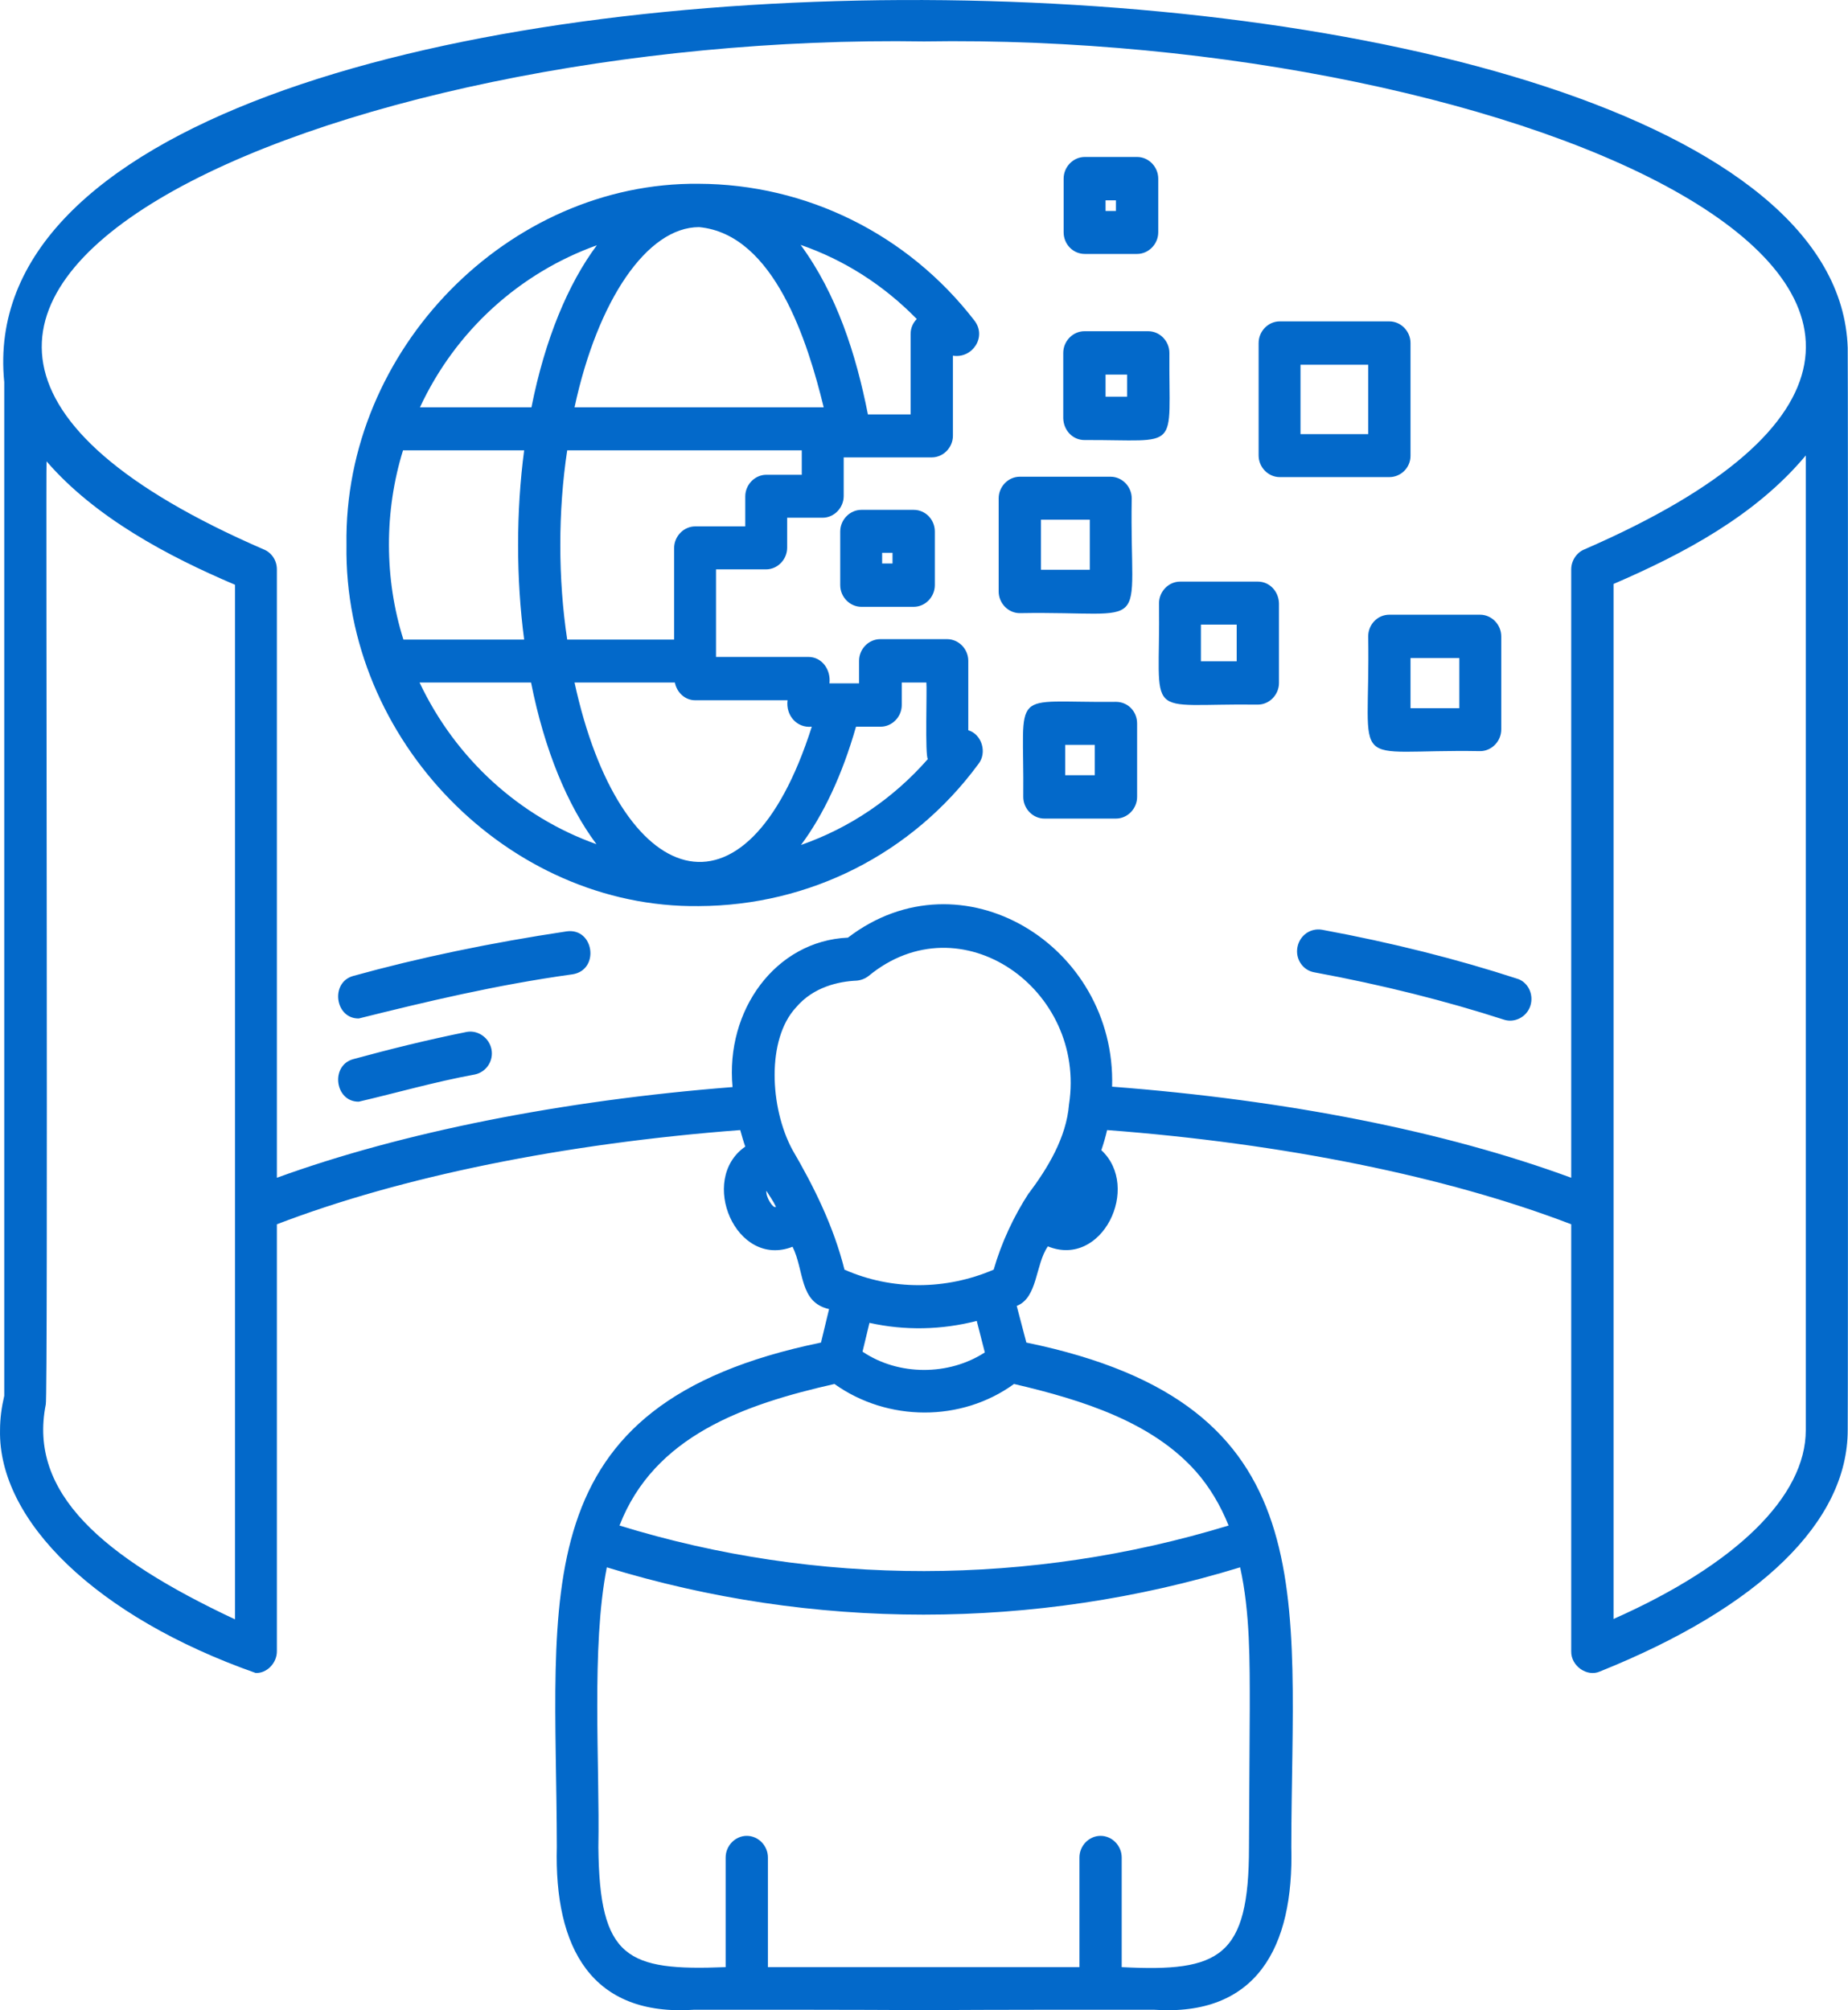<svg xmlns="http://www.w3.org/2000/svg" width="57" height="62" viewBox="0 0 57 62" fill="none"><path d="M56.991 10.727C56.529 -3.477 -1.446 -4.024 0.131 11.785V43.05C0.048 43.403 0.001 43.755 0.001 44.108C-0.058 46.905 2.978 49.872 7.888 51.599C8.232 51.611 8.54 51.295 8.54 50.93V37.76C12.371 36.289 17.4 35.267 22.832 34.854C22.88 35.024 22.927 35.194 22.987 35.364C21.528 36.374 22.702 39.134 24.446 38.453C24.813 39.195 24.647 40.168 25.572 40.375L25.323 41.408C16.048 43.318 17.163 49.143 17.175 56.962C17.092 60.075 18.242 62.203 21.421 61.985C23.758 61.985 26.165 61.984 28.502 61.997C30.838 61.984 33.246 61.985 35.583 61.985C38.749 62.203 39.912 60.075 39.829 56.962C39.841 49.131 40.944 43.318 31.657 41.408L31.36 40.278C32.013 40.022 31.93 39.001 32.321 38.441C33.993 39.122 35.203 36.617 33.97 35.474C34.041 35.267 34.1 35.06 34.148 34.854C39.592 35.267 44.632 36.289 48.463 37.76V50.93C48.452 51.38 48.95 51.733 49.353 51.551C54.287 49.568 56.991 46.929 56.991 44.108C57.003 44.096 57.003 10.739 56.991 10.727ZM7.248 49.945C3.156 48.024 0.867 46.042 1.412 43.318C1.483 43.184 1.412 14.387 1.436 14.229C2.93 15.956 5.16 17.148 7.248 18.035V49.945ZM23.912 37.225C23.841 37.262 23.615 36.921 23.639 36.727C23.734 36.885 23.852 37.043 23.936 37.225H23.912ZM38.548 52.706L38.524 56.974C38.524 60.367 37.623 60.829 34.598 60.671V57.291C34.598 56.926 34.302 56.622 33.946 56.622C33.59 56.622 33.294 56.926 33.294 57.291V60.671C30.091 60.671 26.889 60.671 23.686 60.671V57.291C23.686 56.926 23.39 56.622 23.034 56.622C22.678 56.622 22.382 56.926 22.382 57.291V60.671C19.334 60.793 18.491 60.404 18.456 56.974C18.503 54.433 18.231 50.797 18.717 48.34C25.05 50.286 31.918 50.286 38.251 48.34C38.56 49.739 38.548 51.246 38.548 52.706ZM36.899 45.397C37.314 45.871 37.646 46.431 37.895 47.051C31.799 48.912 25.216 48.936 19.108 47.051C20.176 44.291 22.939 43.318 25.738 42.685C27.375 43.853 29.652 43.865 31.277 42.685C33.412 43.184 35.547 43.865 36.899 45.397ZM26.604 41.688L26.818 40.8C27.909 41.044 29.047 41.019 30.127 40.74L30.376 41.712C29.273 42.43 27.719 42.442 26.604 41.688ZM32.973 34.063C32.89 35.085 32.321 36.021 31.728 36.812C31.728 36.8 31.74 36.8 31.74 36.787C31.265 37.517 30.886 38.332 30.649 39.159C29.178 39.791 27.506 39.803 26.047 39.159C25.715 37.833 25.11 36.605 24.434 35.45C23.746 34.161 23.639 32.057 24.552 31.072C25.086 30.439 25.869 30.269 26.426 30.245C26.557 30.233 26.687 30.184 26.794 30.099C29.629 27.764 33.519 30.512 32.973 34.063ZM55.698 44.108C55.698 46.151 53.551 48.255 49.768 49.933C49.768 42.479 49.768 25.611 49.768 18.011C51.938 17.075 54.156 15.895 55.698 14.047V44.108ZM48.878 16.941C48.629 17.038 48.463 17.294 48.463 17.561V36.325C44.561 34.89 39.698 33.929 34.302 33.516C34.432 29.163 29.664 26.232 26.154 28.919C23.924 29.017 22.37 31.157 22.595 33.528C17.317 33.942 12.383 34.927 8.54 36.325V17.561C8.54 17.281 8.374 17.038 8.125 16.941C-9.452 9.316 10.32 0.986 28.502 1.278C46.72 0.986 66.408 9.316 48.878 16.941ZM17.661 30.05C15.289 30.379 13.119 30.901 11.067 31.412C10.331 31.424 10.177 30.293 10.901 30.099C12.917 29.54 15.135 29.077 17.483 28.725C18.326 28.615 18.503 29.916 17.661 30.05ZM15.159 32.361C15.23 32.726 14.993 33.066 14.649 33.139C13.392 33.37 12.217 33.711 11.067 33.978C10.331 33.99 10.177 32.859 10.901 32.665C12.016 32.361 13.19 32.069 14.4 31.826C14.744 31.765 15.088 32.008 15.159 32.361ZM47.206 31.011C47.099 31.364 46.72 31.558 46.388 31.449C44.62 30.877 42.652 30.379 40.54 29.989C40.185 29.929 39.947 29.576 40.019 29.211C40.09 28.846 40.422 28.615 40.778 28.676C42.948 29.077 44.964 29.588 46.791 30.184C47.123 30.281 47.313 30.658 47.206 31.011ZM29.866 22.523V20.382C29.866 20.017 29.569 19.713 29.213 19.713H27.15C26.794 19.713 26.497 20.017 26.497 20.382V21.076H25.584C25.632 20.662 25.359 20.261 24.932 20.261H22.085V17.561H23.627C23.983 17.561 24.279 17.257 24.279 16.892V15.968H25.371C25.727 15.968 26.023 15.664 26.023 15.299V14.107H28.739C29.095 14.107 29.392 13.803 29.392 13.438V10.97C29.985 11.067 30.447 10.398 30.056 9.888C27.992 7.212 24.861 5.68 21.552 5.668C15.692 5.607 10.592 10.775 10.687 16.807C10.592 22.827 15.681 28.019 21.552 27.946C24.956 27.934 28.134 26.341 30.174 23.569C30.459 23.216 30.281 22.644 29.866 22.523ZM24.73 14.643H23.639C23.283 14.643 22.987 14.947 22.987 15.311V16.235H21.445C21.089 16.235 20.793 16.54 20.793 16.904V19.726H17.495C17.211 17.853 17.211 15.761 17.495 13.889H24.73V14.643ZM28.277 9.839C28.158 9.961 28.087 10.119 28.087 10.301V12.782H26.77C26.403 10.921 25.809 9.073 24.695 7.553C26.035 8.015 27.256 8.793 28.277 9.839ZM21.563 7.005C23.888 7.224 24.92 10.569 25.406 12.563H17.721C18.432 9.255 19.962 7.005 21.563 7.005ZM18.409 7.565C17.519 8.757 16.807 10.471 16.392 12.563H12.953C14.056 10.192 16.036 8.416 18.409 7.565ZM12.431 13.889H16.167C15.918 15.773 15.918 17.841 16.167 19.726H12.443C11.85 17.853 11.85 15.761 12.431 13.889ZM12.941 21.051H16.38C16.796 23.143 17.507 24.845 18.397 26.037C16.036 25.198 14.056 23.41 12.941 21.051ZM17.721 21.051H20.816C20.875 21.355 21.125 21.598 21.445 21.598H24.291C24.232 22.061 24.576 22.462 25.039 22.413C22.999 28.822 19.108 27.436 17.721 21.051ZM24.706 26.061C25.394 25.137 25.976 23.909 26.403 22.413H27.162C27.517 22.413 27.814 22.109 27.814 21.744V21.051H28.573C28.597 21.209 28.526 23.337 28.62 23.41C27.541 24.639 26.201 25.539 24.706 26.061ZM34.907 15.372C34.907 15.007 34.61 14.703 34.254 14.703H31.455C31.099 14.703 30.803 15.007 30.803 15.372V18.242C30.803 18.607 31.099 18.911 31.455 18.911C35.63 18.838 34.836 19.641 34.907 15.372ZM32.108 16.029H33.614V17.573H32.108V16.029ZM42.201 19.628C42.272 23.909 41.489 23.094 45.652 23.167C46.008 23.167 46.305 22.863 46.305 22.498V19.628C46.305 19.264 46.008 18.959 45.652 18.959H42.853C42.486 18.959 42.201 19.264 42.201 19.628ZM43.506 20.297H45.012V21.842H43.506V20.297ZM33.448 13.572C36.46 13.56 36.045 13.974 36.069 10.885C36.069 10.52 35.773 10.216 35.417 10.216H33.448C33.092 10.216 32.795 10.52 32.795 10.885V12.903C32.807 13.28 33.092 13.572 33.448 13.572ZM34.1 11.554H34.764V12.235H34.1V11.554ZM28.182 15.725H26.569C26.213 15.725 25.916 16.029 25.916 16.394V18.047C25.916 18.412 26.213 18.716 26.569 18.716H28.182C28.538 18.716 28.834 18.412 28.834 18.047V16.394C28.834 16.017 28.538 15.725 28.182 15.725ZM27.529 17.379H27.209V17.05H27.529V17.379ZM33.46 7.832H35.073C35.428 7.832 35.725 7.528 35.725 7.164V5.51C35.725 5.145 35.428 4.841 35.073 4.841H33.46C33.104 4.841 32.807 5.145 32.807 5.51V7.164C32.807 7.528 33.092 7.832 33.46 7.832ZM34.1 6.179H34.42V6.507H34.1V6.179ZM43.506 14.059V10.581C43.506 10.216 43.209 9.912 42.853 9.912H39.473C39.117 9.912 38.821 10.216 38.821 10.581V14.047C38.821 14.411 39.117 14.715 39.473 14.715H42.853C43.209 14.715 43.506 14.424 43.506 14.059ZM42.201 13.39H40.113V11.25H42.201V13.39ZM38.797 17.938H36.401C36.045 17.938 35.749 18.242 35.749 18.607C35.796 22.304 35.203 21.684 38.797 21.732C39.153 21.732 39.449 21.428 39.449 21.063V18.607C39.437 18.23 39.153 17.938 38.797 17.938ZM38.145 20.395H37.041V19.264H38.145V20.395ZM34.42 21.647C31.076 21.684 31.598 21.148 31.562 24.578C31.562 24.943 31.858 25.247 32.214 25.247H34.42C34.776 25.247 35.073 24.943 35.073 24.578V22.316C35.073 21.939 34.788 21.647 34.42 21.647ZM33.768 23.909H32.855V22.973H33.768V23.909Z" fill="#0369CA"></path></svg>